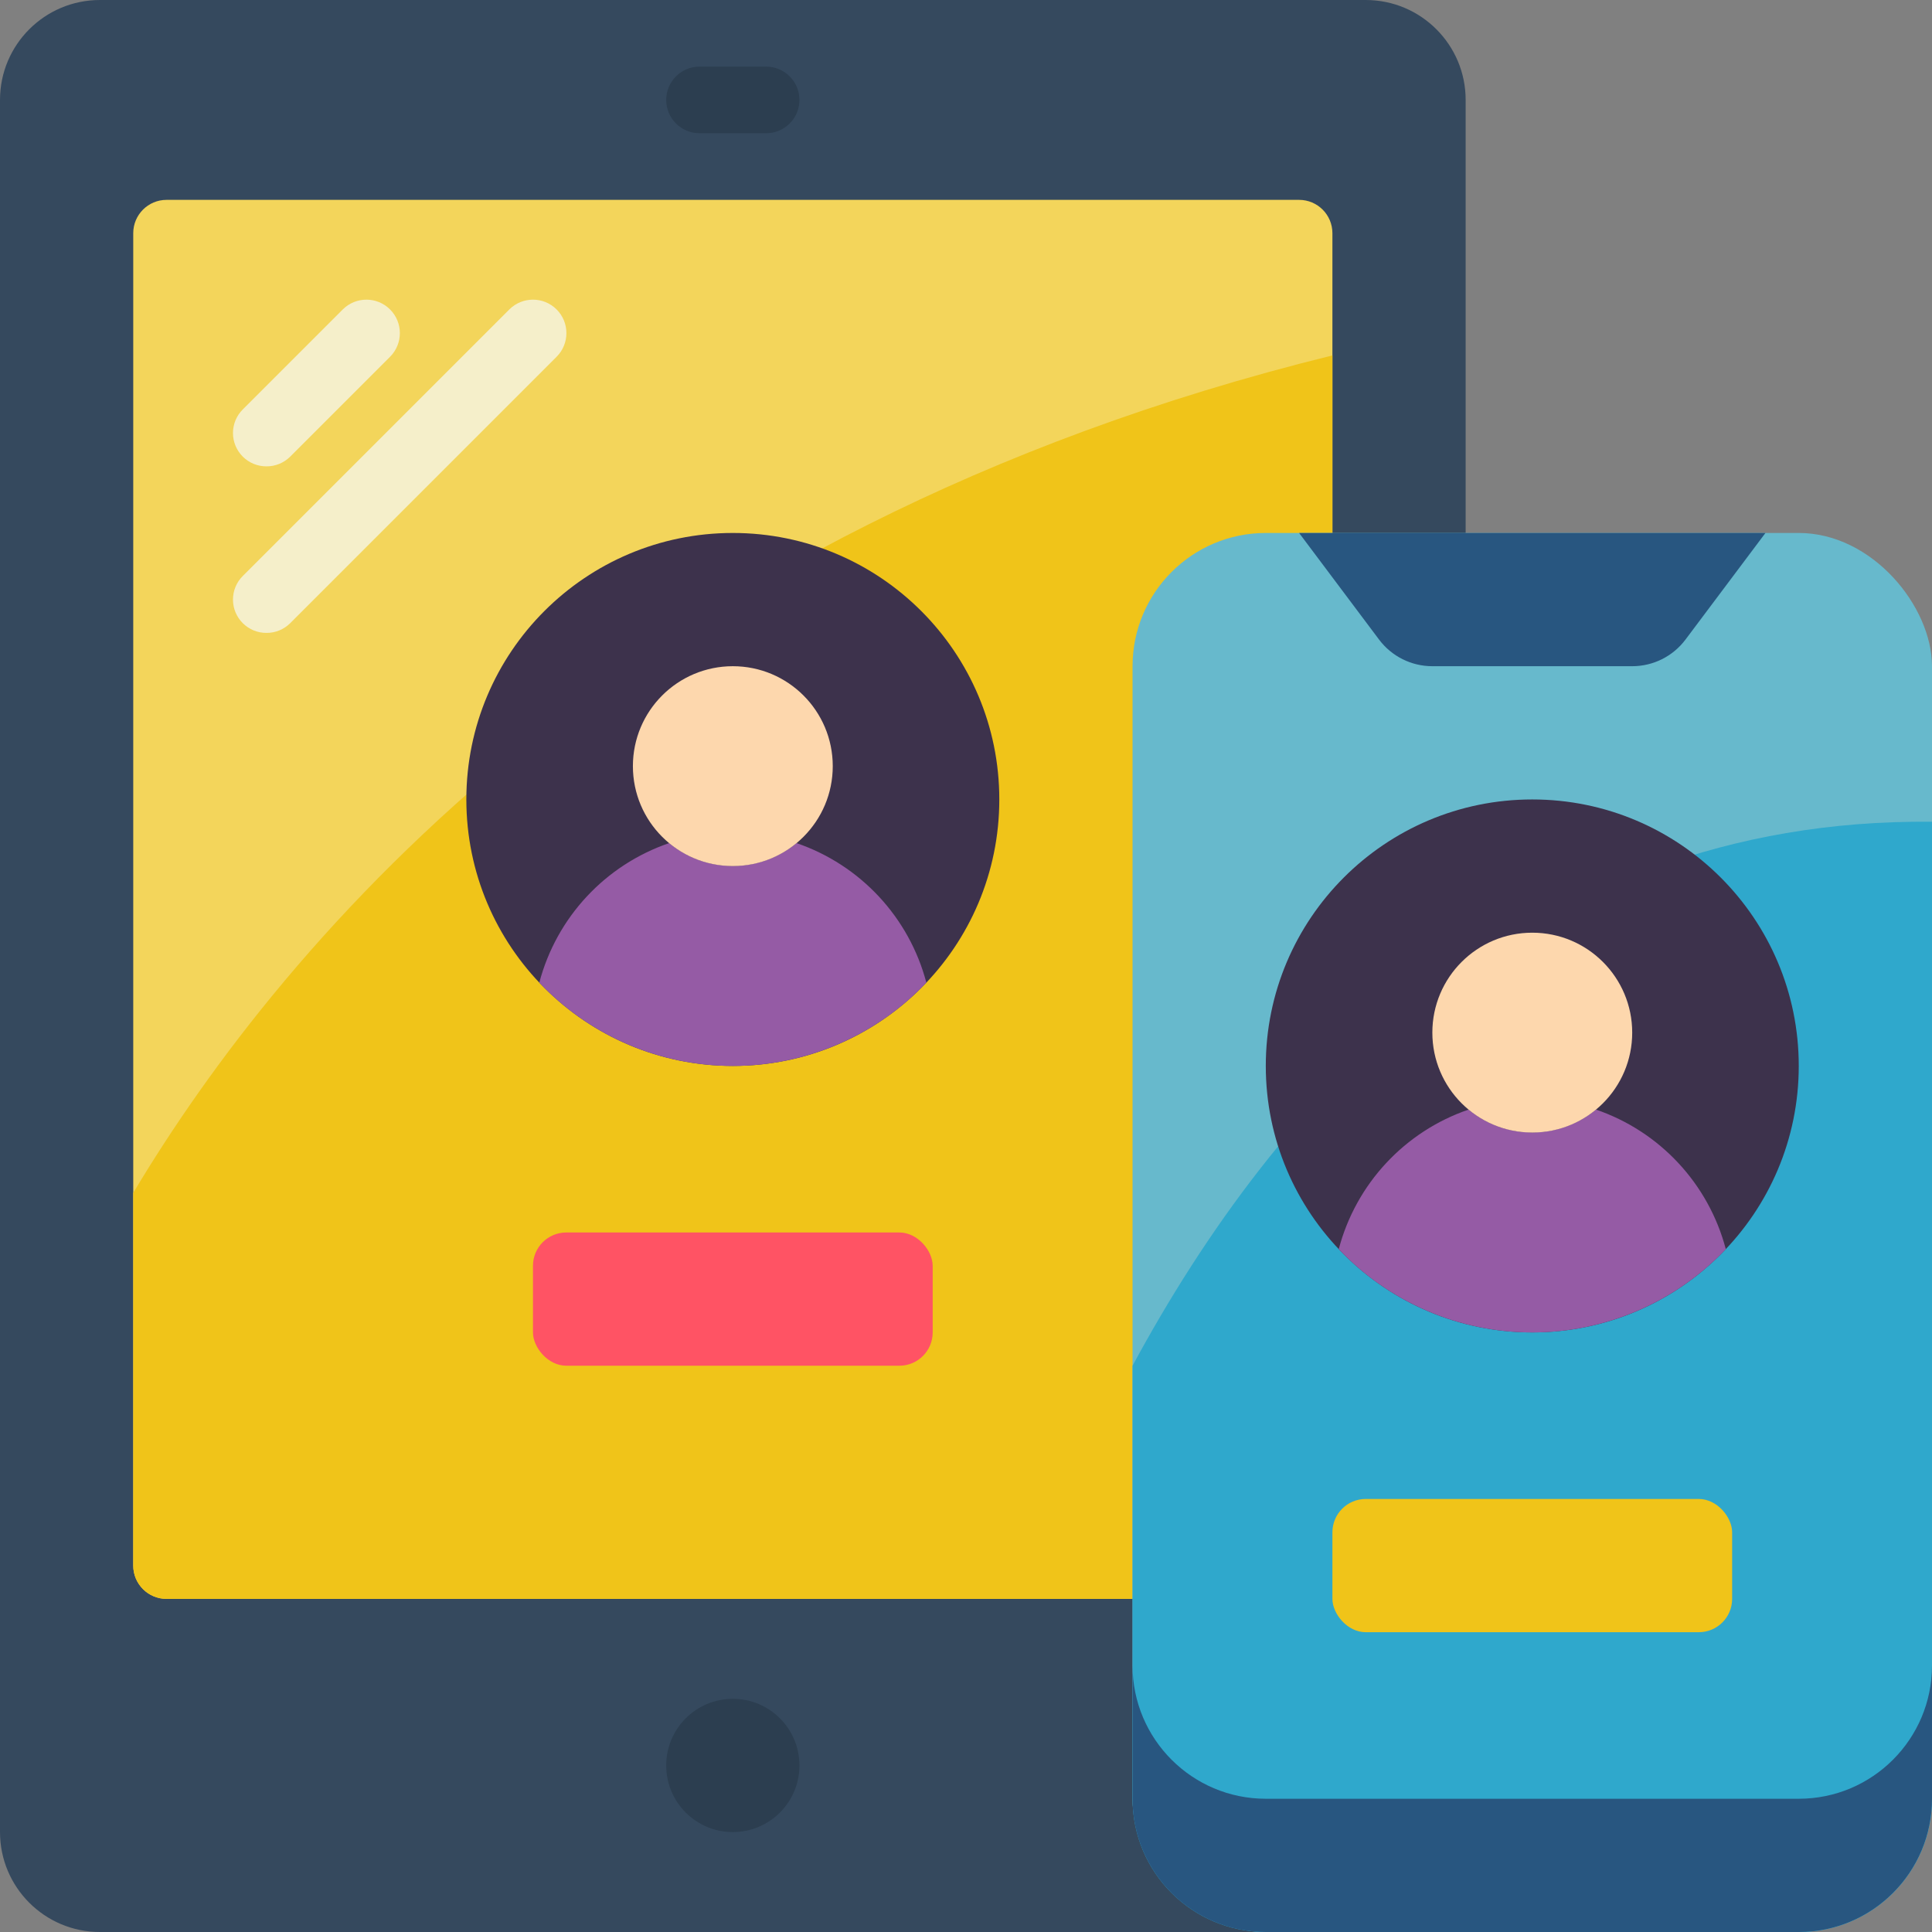 <svg height="512" viewBox="0 0 58 58" width="512" xmlns="http://www.w3.org/2000/svg"><rect x="0" y="0" width="58" height="58" fill="#808080" stroke="none"/><g id="Page-1" fill="none" fill-rule="evenodd"><g id="040---Multi-User-Devices" fill-rule="nonzero"><path id="Shape" d="m44 16v-13c0-1.657-1.343-3-3-3h-38c-1.657 0-3 1.343-3 3v52c0 1.657 1.343 3 3 3h38z" fill="#35495e"/><path id="Shape" d="m40 7v9l-6 32h-29c-.552 0-1-.448-1-1v-40c0-.552.448-1 1-1h34c.552 0 1 .448 1 1z" fill="#f3d55b"/><path id="Shape" d="m40 10.67v5.33l-6 32h-29c-.552 0-1-.448-1-1v-11.19c4.51-7.54 14.85-19.93 36-25.14z" fill="#f0c419"/><rect id="Rectangle-path" fill="#67b9cc" height="42" rx="4" width="24" x="34" y="16"/><path id="Shape" d="m58 24.67v29.33c0 2.209-1.791 4-4 4h-16c-2.209 0-4-1.791-4-4v-13c4.28-7.93 11.75-16.46 24-16.33z" fill="#2fa8cc"/><path id="Shape" d="m23 4h-2c-.552 0-1-.448-1-1s.448-1 1-1h2c.552 0 1 .448 1 1s-.448 1-1 1z" fill="#2c3e50"/><circle id="Oval" cx="22" cy="53" fill="#2c3e50" r="2"/><path id="Shape" d="m8 14c-.266.002-.521-.103-.71-.29-.189-.188-.296-.443-.296-.71s.106-.522.296-.71l3-3c.392-.392 1.028-.392 1.42 0s.392 1.028 0 1.42l-3 3c-.189.187-.444.292-.71.29z" fill="#f5efca"/><path id="Shape" d="m8 19c-.266.002-.521-.103-.71-.29-.189-.188-.296-.443-.296-.71s.106-.522.296-.71l8-8c.392-.392 1.028-.392 1.42 0s.392 1.028 0 1.42l-8 8c-.189.187-.444.292-.71.29z" fill="#f5efca"/><circle id="Oval" cx="22" cy="24" fill="#3d324c" r="8"/><rect id="Rectangle-path" fill="#ff5364" height="4" rx="1" width="12" x="16" y="37"/><path id="Shape" d="m27.81 29.5c-1.511 1.596-3.612 2.501-5.81 2.501s-4.299-.904-5.81-2.501c.517-1.961 1.981-3.534 3.9-4.19 1.109.915 2.711.915 3.82 0 1.919.656 3.383 2.229 3.9 4.19z" fill="#955ba5"/><path id="Shape" d="m25 23c0 1.657-1.343 3-3 3s-3-1.343-3-3 1.343-3 3-3 3 1.343 3 3z" fill="#fdd7ad"/><circle id="Oval" cx="46" cy="32" fill="#3d324c" r="8"/><rect id="Rectangle-path" fill="#f0c419" height="4" rx="1" width="12" x="40" y="45"/><path id="Shape" d="m51.81 37.5c-1.511 1.596-3.612 2.501-5.81 2.501s-4.299-.904-5.81-2.501c.517-1.961 1.981-3.534 3.9-4.19 1.109.915 2.711.915 3.82 0 1.919.656 3.383 2.229 3.9 4.19z" fill="#955ba5"/><path id="Shape" d="m49 31c-0 1.657-1.343 3-3 3s-3-1.343-3-3c0-1.657 1.343-3 3-3s3 1.343 3 3z" fill="#fdd7ad"/><g fill="#285680"><path id="Shape" d="m58 50v4c0 2.209-1.791 4-4 4h-16c-2.209 0-4-1.791-4-4v-4c0 2.209 1.791 4 4 4h16c2.209 0 4-1.791 4-4z"/><path id="Shape" d="m53 16-2.4 3.2c-.378.504-.97.8-1.6.8h-6c-.63 0-1.222-.296-1.6-.8l-2.4-3.2z"/></g></g></g></svg>